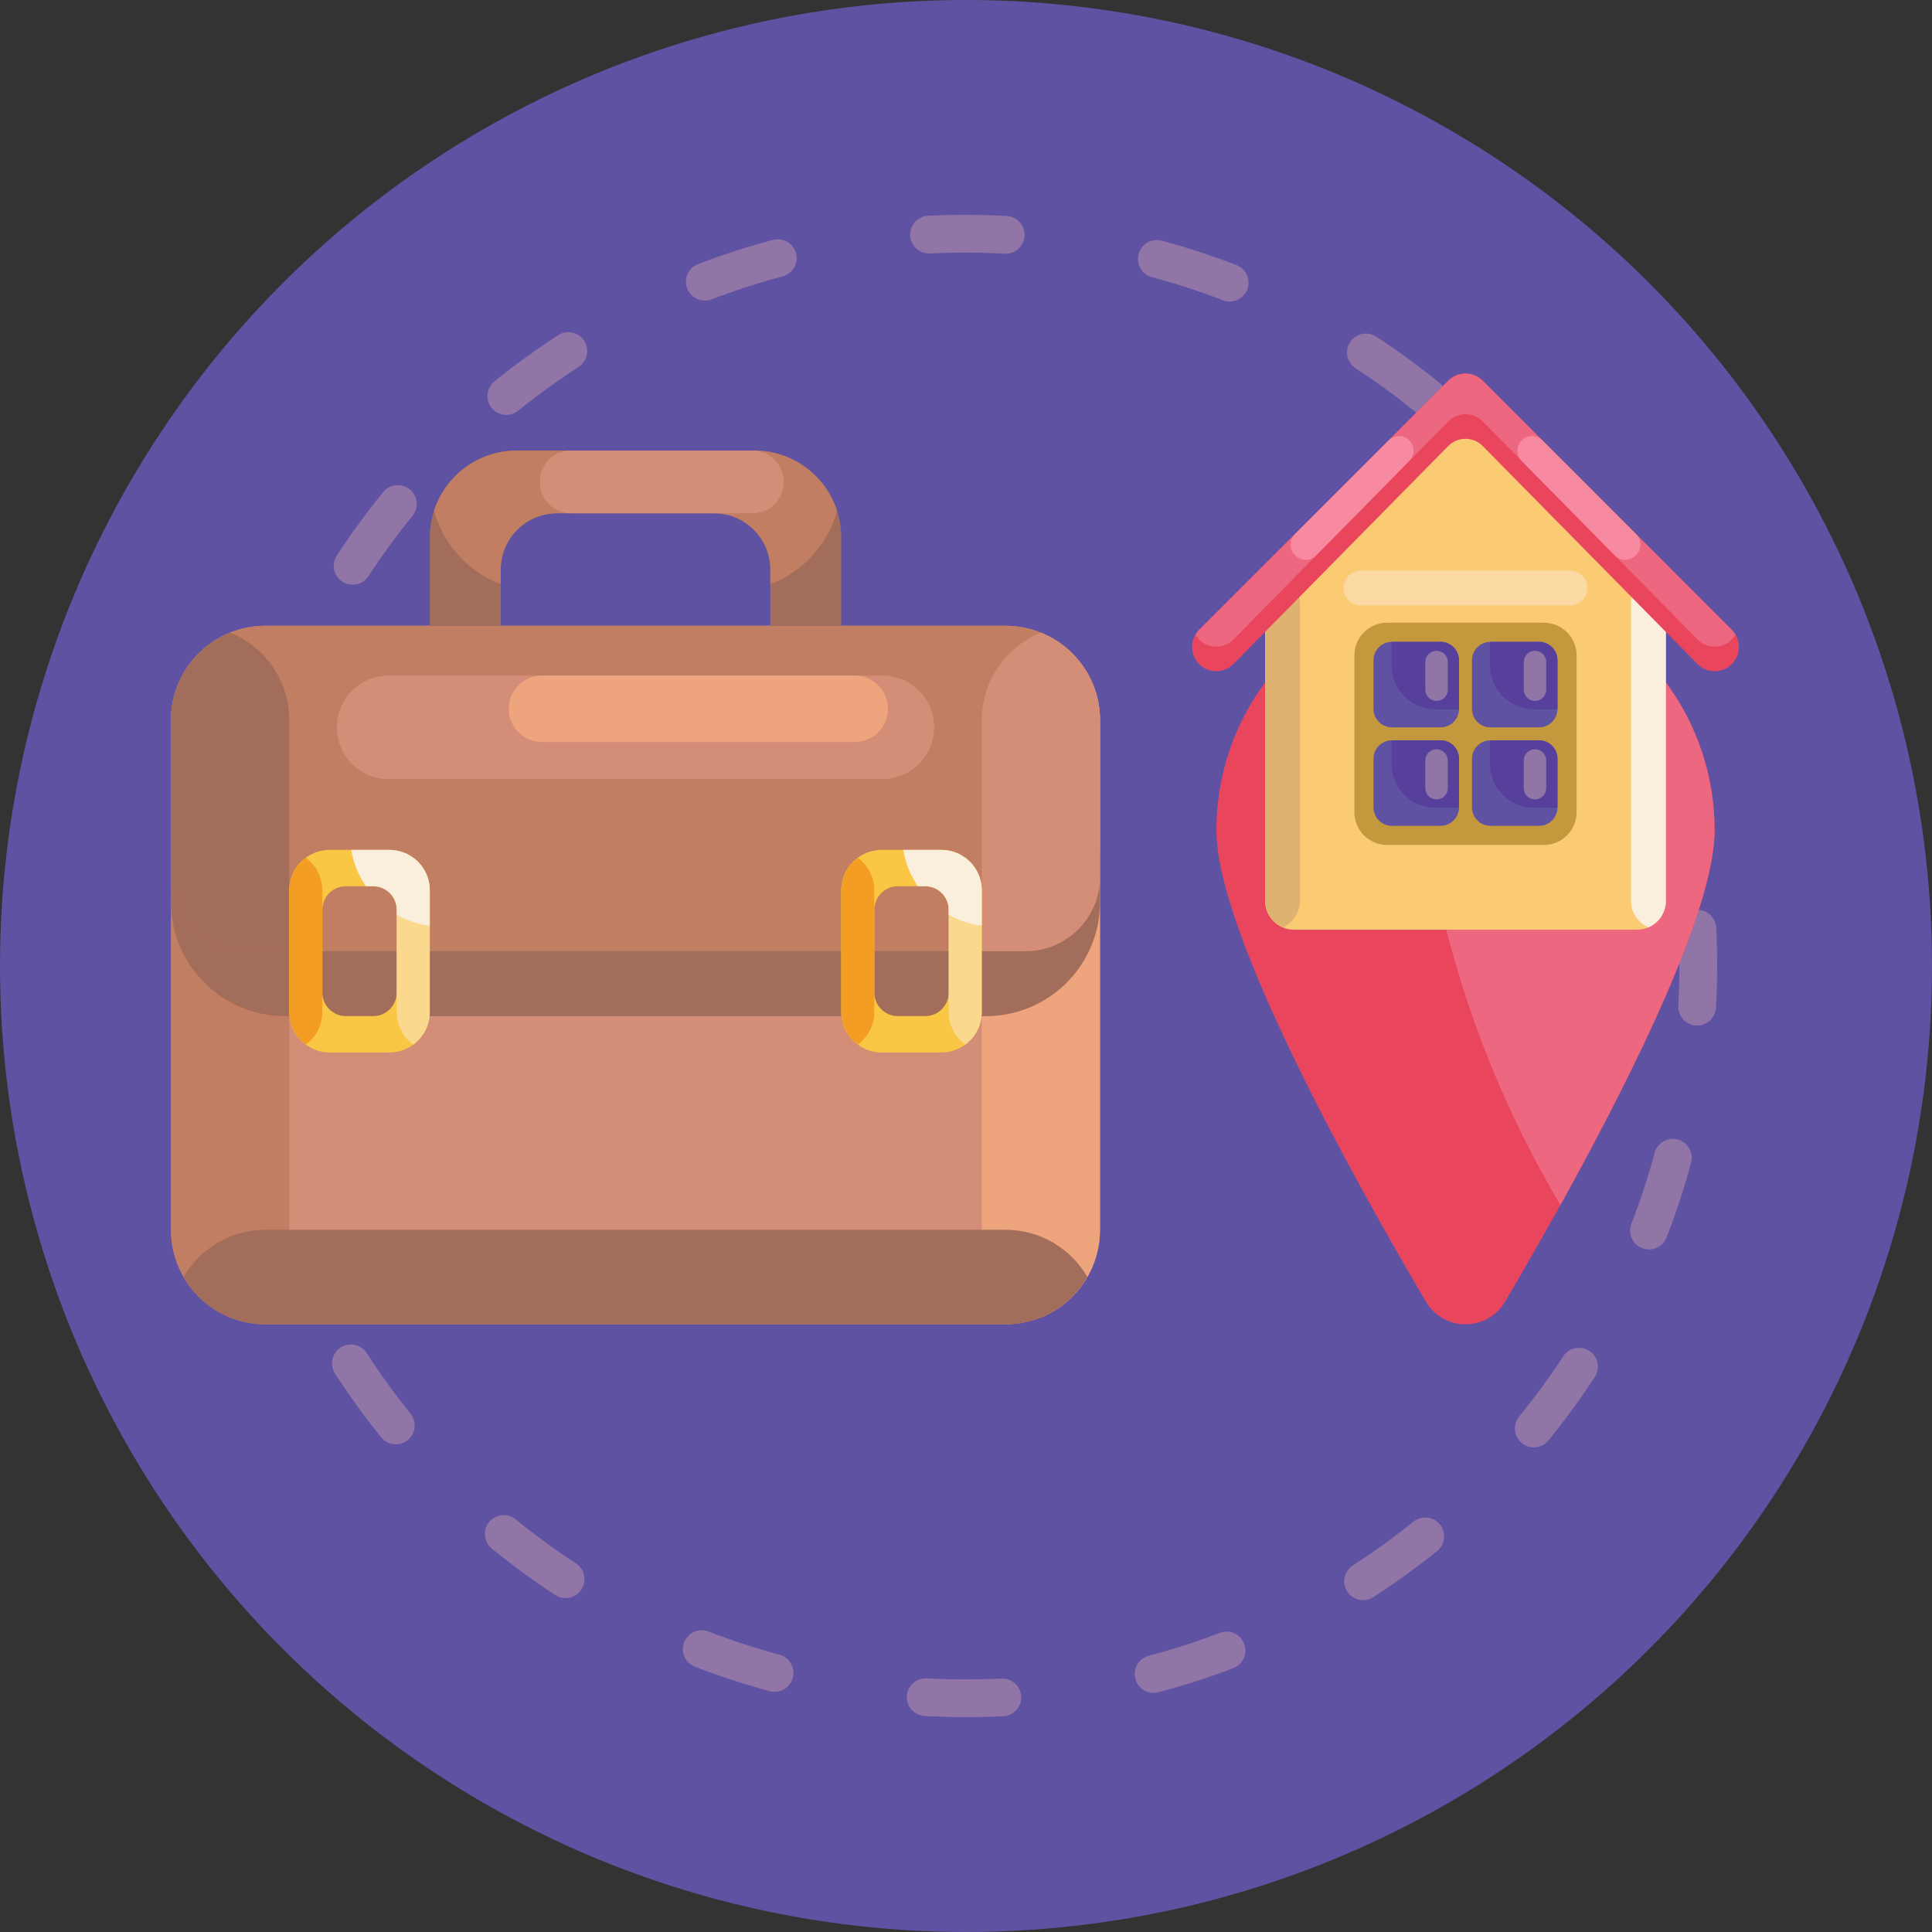 <svg id="Icons" enable-background="new 0 0 512 512" height="512" viewBox="0 0 512 512" width="512" xmlns="http://www.w3.org/2000/svg"><rect x="0" y="0" width="512" height="512" fill="#333333" stroke="none"/><g><circle cx="256" cy="256" fill="#6052a3" r="256"/><g fill="#9175a7"><path d="m256.168 455.059c-3.612 0-7.268-.099-10.867-.292l-.273-.016c-2.757-.159-4.862-2.522-4.703-5.279.16-2.757 2.535-4.854 5.28-4.703l.195.01c6.54.353 13.084.371 19.584.058 2.764-.127 5.102 1.995 5.235 4.753.133 2.759-1.995 5.103-4.753 5.235-3.22.154-6.484.234-9.698.234z"/><path d="m305.714 448.631c-2.213 0-4.237-1.48-4.83-3.721-.707-2.67.884-5.407 3.554-6.113 6.353-1.683 12.69-3.724 18.834-6.066 2.578-.984 5.469.31 6.453 2.891.984 2.58-.31 5.47-2.891 6.453-6.472 2.468-13.146 4.617-19.837 6.389-.428.113-.859.167-1.283.167z"/><path d="m205.273 448.348c-.431 0-.869-.056-1.305-.174-6.687-1.804-13.349-3.983-19.802-6.479-2.576-.995-3.856-3.891-2.86-6.466.996-2.577 3.891-3.858 6.467-2.86 6.125 2.368 12.451 4.438 18.8 6.15 2.666.719 4.245 3.463 3.525 6.13-.602 2.23-2.62 3.699-4.825 3.699z"/><path d="m361.24 424.059c-1.641 0-3.247-.807-4.204-2.286-1.5-2.319-.835-5.415 1.484-6.914 5.52-3.568 10.915-7.47 16.036-11.596 2.15-1.729 5.298-1.394 7.031.757s1.394 5.298-.756 7.03c-5.391 4.343-11.07 8.45-16.881 12.207-.839.542-1.78.802-2.71.802z"/><path d="m149.881 423.51c-.939 0-1.889-.265-2.733-.817-5.787-3.787-11.442-7.925-16.808-12.3-2.141-1.744-2.461-4.895-.716-7.034 1.745-2.141 4.896-2.461 7.035-.716 5.097 4.154 10.468 8.085 15.965 11.683 2.311 1.512 2.958 4.61 1.446 6.922-.96 1.465-2.558 2.262-4.189 2.262z"/><path d="m406.461 383.566c-1.111 0-2.229-.368-3.158-1.126-2.14-1.746-2.458-4.896-.713-7.035 4.157-5.095 8.09-10.465 11.689-15.959 1.513-2.312 4.612-2.956 6.922-1.443s2.956 4.612 1.443 6.922c-3.789 5.785-7.929 11.438-12.306 16.803-.988 1.21-2.427 1.838-3.877 1.838z"/><path d="m104.9 382.76c-1.46 0-2.907-.636-3.895-1.861-4.344-5.387-8.454-11.064-12.214-16.875-1.5-2.318-.837-5.414 1.481-6.914 2.319-1.503 5.415-.837 6.915 1.48 3.572 5.521 7.476 10.914 11.603 16.031 1.733 2.149 1.396 5.297-.753 7.03-.925.746-2.035 1.109-3.137 1.109z"/><path d="m437.001 331.111c-.601 0-1.21-.108-1.804-.338-2.575-.997-3.854-3.893-2.857-6.468 2.372-6.128 4.443-12.452 6.158-18.797.721-2.666 3.462-4.246 6.131-3.523 2.666.721 4.243 3.466 3.523 6.131-1.806 6.684-3.988 13.345-6.486 19.799-.769 1.982-2.66 3.196-4.665 3.196z"/><path d="m74.628 330.134c-2.014 0-3.911-1.225-4.672-3.218-2.471-6.472-4.624-13.145-6.398-19.834-.708-2.67.882-5.407 3.551-6.115 2.666-.702 5.407.882 6.115 3.551 1.685 6.352 3.728 12.688 6.074 18.832.985 2.58-.308 5.47-2.888 6.454-.586.224-1.189.33-1.782.33z"/><path d="m449.759 271.77c-.094 0-.189-.003-.284-.008-2.757-.154-4.867-2.515-4.712-5.271l.018-.318c.185-3.447.279-6.922.279-10.34 0-3.146-.079-6.329-.235-9.464-.137-2.758 1.987-5.104 4.745-5.242 2.757-.128 5.105 1.987 5.242 4.746.165 3.299.248 6.649.248 9.96 0 3.596-.099 7.252-.293 10.866l-.019.351c-.15 2.661-2.355 4.72-4.989 4.72z"/><path d="m62.169 270.71c-2.65 0-4.86-2.081-4.99-4.757-.158-3.242-.238-6.534-.238-9.785 0-3.596.099-7.252.293-10.866l.008-.159c.143-2.758 2.508-4.883 5.251-4.735 2.758.143 4.877 2.494 4.735 5.251l-.009.17c-.185 3.447-.279 6.922-.279 10.34 0 3.089.076 6.218.227 9.299.134 2.758-1.992 5.103-4.75 5.237-.083.003-.166.005-.248.005z"/><path d="m443.562 211.037c-2.211 0-4.233-1.478-4.829-3.715-1.689-6.348-3.738-12.682-6.09-18.825-.987-2.579.303-5.471 2.882-6.458 2.578-.983 5.47.304 6.457 2.882 2.478 6.472 4.636 13.143 6.416 19.829.71 2.669-.877 5.408-3.546 6.118-.432.114-.864.169-1.29.169z"/><path d="m68.634 210.352c-.43 0-.868-.056-1.303-.173-2.667-.719-4.246-3.462-3.528-6.128 1.801-6.688 3.978-13.352 6.469-19.804.995-2.577 3.89-3.858 6.466-2.863 2.576.994 3.858 3.889 2.863 6.465-2.366 6.126-4.432 12.452-6.142 18.802-.601 2.231-2.62 3.701-4.825 3.701z"/><path d="m418.924 155.552c-1.638 0-3.243-.804-4.2-2.28-3.576-5.515-7.484-10.904-11.617-16.021-1.735-2.148-1.4-5.296.748-7.031 2.146-1.735 5.295-1.402 7.031.748 4.351 5.386 8.464 11.06 12.229 16.863 1.502 2.317.842 5.413-1.475 6.916-.841.544-1.784.805-2.716.805z"/><path d="m93.44 154.957c-.938 0-1.887-.265-2.731-.816-2.312-1.511-2.96-4.609-1.449-6.921 3.786-5.79 7.921-11.447 12.292-16.812 1.744-2.143 4.894-2.464 7.035-.72s2.463 4.894.719 7.034c-4.151 5.098-8.08 10.471-11.675 15.971-.96 1.466-2.559 2.264-4.191 2.264z"/><path d="m378.366 110.375c-1.109 0-2.226-.367-3.153-1.122-5.098-4.148-10.473-8.074-15.975-11.668-2.312-1.511-2.962-4.609-1.452-6.921s4.607-2.961 6.92-1.452c5.792 3.784 11.451 7.917 16.818 12.285 2.142 1.743 2.465 4.892.722 7.034-.987 1.214-2.428 1.844-3.88 1.844z"/><path d="m134.177 109.951c-1.459 0-2.906-.636-3.894-1.859-1.734-2.149-1.398-5.297.75-7.031 5.387-4.349 11.063-8.46 16.871-12.222 2.319-1.502 5.414-.839 6.915 1.478 1.501 2.318.839 5.414-1.479 6.915-5.517 3.573-10.909 7.479-16.026 11.61-.924.746-2.035 1.109-3.137 1.109z"/><path d="m325.872 79.907c-.598 0-1.206-.107-1.798-.336-6.127-2.362-12.455-4.426-18.805-6.134-2.667-.717-4.248-3.459-3.531-6.126s3.46-4.247 6.126-3.53c6.689 1.798 13.353 3.971 19.807 6.46 2.577.993 3.86 3.888 2.866 6.464-.765 1.985-2.659 3.202-4.665 3.202z"/><path d="m186.788 79.658c-2.013 0-3.91-1.224-4.671-3.216-.986-2.579.306-5.47 2.885-6.456 6.472-2.473 13.144-4.628 19.832-6.405 2.667-.708 5.407.879 6.116 3.548s-.879 5.407-3.548 6.116c-6.35 1.688-12.685 3.734-18.83 6.083-.588.224-1.191.33-1.784.33z"/><path d="m266.52 67.231c-.116 0-.232-.004-.349-.012l.344-4.988-.355 4.987c-6.53-.35-13.197-.368-19.708-.047-2.764.124-5.104-1.99-5.24-4.748s1.99-5.104 4.748-5.24c6.852-.339 13.866-.32 20.74.05l.16.01c2.755.19 4.834 2.577 4.644 5.332-.183 2.638-2.38 4.656-4.984 4.656z"/></g><g><g><path d="m291.514 190.88v135.03c0 4.56-1.222 8.838-3.353 12.521-2.774 4.811-7.114 8.619-12.317 10.703-2.883 1.175-6.049 1.818-9.355 1.818h-196.129c-3.322 0-6.487-.642-9.371-1.818-5.203-2.1-9.543-5.892-12.317-10.703-2.131-3.682-3.353-7.961-3.353-12.521v-135.03c0-10.515 6.472-19.525 15.67-23.223 2.883-1.175 6.049-1.818 9.371-1.818h196.129c3.306 0 6.472.643 9.355 1.818 9.183 3.697 15.67 12.692 15.67 23.223z" fill="#d48d77"/><path d="m76.659 190.88v135.03c0 10.53-6.488 19.525-15.67 23.223-9.198-3.698-15.67-12.709-15.67-23.223v-135.03c0-10.515 6.472-19.525 15.67-23.223 9.183 3.697 15.67 12.692 15.67 23.223z" fill="#c17e62"/><path d="m291.514 190.88v135.03c0 4.56-1.222 8.838-3.353 12.521-2.774 4.811-7.114 8.619-12.317 10.703-5.203-2.1-9.543-5.892-12.317-10.703-2.131-3.682-3.353-7.961-3.353-12.521v-135.03c0-10.515 6.472-19.525 15.67-23.223 9.183 3.697 15.67 12.692 15.67 23.223z" fill="#eea47d"/><path d="m288.161 338.431c-4.325 7.49-12.411 12.521-21.672 12.521h-196.129c-3.322 0-6.487-.642-9.371-1.818-5.203-2.1-9.543-5.892-12.317-10.703 2.774-4.811 7.114-8.603 12.317-10.703 2.883-1.175 6.049-1.818 9.371-1.818h196.129c9.261 0 17.347 5.03 21.672 12.521z" fill="#a26d5a"/></g><g><path d="m261.305 269.282h-185.776c-16.684 0-30.21-13.525-30.21-30.21v-13.843h246.196v13.843c-.001 16.684-13.526 30.21-30.21 30.21z" fill="#a26d5a"/><path d="m291.514 190.88v41.463c0 10.891-8.838 19.729-19.729 19.729h-206.737c-10.891 0-19.729-8.838-19.729-19.729v-41.463c0-10.515 6.472-19.525 15.67-23.223 2.883-1.175 6.049-1.818 9.371-1.818h196.129c3.306 0 6.472.643 9.355 1.818 9.183 3.697 15.67 12.692 15.67 23.223z" fill="#c17e62"/><path d="m76.659 190.88v61.192h-11.611c-10.891 0-19.729-8.838-19.729-19.729v-41.463c0-10.515 6.472-19.525 15.67-23.223 9.183 3.697 15.67 12.692 15.67 23.223z" fill="#a26d5a"/><path d="m291.514 190.88v41.463c0 10.891-8.838 19.729-19.729 19.729h-11.612v-61.192c0-10.515 6.472-19.525 15.67-23.223 9.184 3.697 15.671 12.692 15.671 23.223z" fill="#d48d77"/><path d="m233.835 179.026h-130.836c-7.581 0-13.727 6.146-13.727 13.727s6.146 13.727 13.727 13.727h130.836c7.581 0 13.727-6.146 13.727-13.727s-6.146-13.727-13.727-13.727z" fill="#d48d77"/><path d="m226.503 196.657h-82.865c-4.869 0-8.815-3.947-8.815-8.815 0-4.869 3.947-8.815 8.815-8.815h82.865c4.869 0 8.815 3.947 8.815 8.815s-3.947 8.815-8.815 8.815z" fill="#eea47d"/></g><g><g><path d="m109.52 227.313c-1.771-1.316-3.965-2.084-6.346-2.084h-15.796c-2.366 0-4.56.768-6.331 2.084-2.664 1.927-4.388 5.077-4.388 8.634v32.249c0 3.557 1.724 6.707 4.388 8.634 1.771 1.316 3.965 2.084 6.331 2.084h15.796c2.382 0 4.576-.768 6.346-2.084 2.648-1.943 4.372-5.093 4.372-8.634v-32.249c0-3.541-1.724-6.691-4.372-8.634zm-4.384 35.724c0 3.449-2.796 6.244-6.244 6.244h-7.223c-3.449 0-6.244-2.796-6.244-6.244v-21.931c0-3.449 2.796-6.244 6.244-6.244h7.223c3.449 0 6.244 2.796 6.244 6.244z" fill="#f9c744"/><path d="m113.892 235.947v32.249c0 3.542-1.724 6.691-4.372 8.634-2.664-1.943-4.388-5.093-4.388-8.634v-32.249c0-3.542 1.724-6.691 4.388-8.634 2.648 1.943 4.372 5.093 4.372 8.634z" fill="#fad98f"/><path d="m85.419 235.947v32.249c0 3.542-1.724 6.691-4.372 8.634-2.664-1.927-4.388-5.077-4.388-8.634v-32.249c0-3.557 1.724-6.707 4.388-8.634 2.648 1.943 4.372 5.093 4.372 8.634z" fill="#f39e22"/><path d="m109.52 227.313c-1.771-1.316-3.965-2.084-6.346-2.084h-10.077c.574 3.528 1.925 6.791 3.85 9.634h1.945c3.449 0 6.244 2.796 6.244 6.244v1.307c2.651 1.494 5.604 2.516 8.756 2.92v-9.386c0-3.542-1.724-6.692-4.372-8.635z" fill="#faefdc"/></g><g><path d="m255.802 227.313c-1.771-1.316-3.965-2.084-6.346-2.084h-15.796c-2.366 0-4.56.768-6.331 2.084-2.664 1.927-4.388 5.077-4.388 8.634v32.249c0 3.557 1.724 6.707 4.388 8.634 1.771 1.316 3.965 2.084 6.331 2.084h15.796c2.382 0 4.576-.768 6.346-2.084 2.648-1.943 4.372-5.093 4.372-8.634v-32.249c0-3.541-1.724-6.691-4.372-8.634zm-4.384 35.724c0 3.449-2.796 6.244-6.244 6.244h-7.223c-3.449 0-6.244-2.796-6.244-6.244v-21.931c0-3.449 2.796-6.244 6.244-6.244h7.223c3.449 0 6.244 2.796 6.244 6.244z" fill="#f9c744"/><path d="m260.174 235.947v32.249c0 3.542-1.724 6.691-4.372 8.634-2.664-1.943-4.388-5.093-4.388-8.634v-32.249c0-3.542 1.724-6.691 4.388-8.634 2.648 1.943 4.372 5.093 4.372 8.634z" fill="#fad98f"/><path d="m231.701 235.947v32.249c0 3.542-1.724 6.691-4.372 8.634-2.664-1.927-4.388-5.077-4.388-8.634v-32.249c0-3.557 1.724-6.707 4.388-8.634 2.648 1.943 4.372 5.093 4.372 8.634z" fill="#f39e22"/><path d="m255.802 227.313c-1.771-1.316-3.965-2.084-6.346-2.084h-10.076c.574 3.528 1.925 6.791 3.85 9.634h1.945c3.449 0 6.244 2.796 6.244 6.244v1.307c2.651 1.494 5.604 2.516 8.756 2.92v-9.386c-.001-3.542-1.725-6.692-4.373-8.635z" fill="#faefdc"/></g></g><g><path d="m222.941 142.443v23.396h-18.789v-14.887c0-8.242-6.691-14.934-14.949-14.934h-41.558c-8.258 0-14.949 6.691-14.949 14.934v14.887h-18.789v-23.396c0-2.46.392-4.826 1.097-7.036 2.977-9.277 11.674-15.999 21.938-15.999h62.963c10.264 0 18.961 6.723 21.938 15.999.707 2.209 1.098 4.575 1.098 7.036z" fill="#a26d5a"/><path d="m221.844 135.407c-2.507 8.932-9.12 16.125-17.692 19.431v-3.886c0-8.242-6.691-14.934-14.949-14.934h-41.558c-8.258 0-14.949 6.691-14.949 14.934v3.886c-3.855-1.489-7.318-3.761-10.186-6.629-3.51-3.51-6.127-7.898-7.506-12.803 2.977-9.277 11.674-15.999 21.938-15.999h62.963c10.265 0 18.962 6.723 21.939 16z" fill="#c17e62"/><path d="m199.522 136.018h-48.31c-4.489 0-8.128-3.639-8.128-8.128v-.354c0-4.489 3.639-8.128 8.128-8.128h48.31c4.489 0 8.128 3.639 8.128 8.128v.354c0 4.489-3.639 8.128-8.128 8.128z" fill="#d48d77"/></g></g><g><g><path d="m388.381 154.072c-4.462 0-8.81.432-12.999 1.298-11.747 2.322-22.355 7.786-30.961 15.457-13.545 12.089-22.06 29.663-22.06 49.242 0 27.273 36.903 93.292 55.525 124.89 4.712 7.991 16.254 7.991 20.967 0 4.166-7.08 9.288-15.913 14.661-25.633.455-.774.888-1.571 1.32-2.368 18.372-33.328 39.543-76.218 39.543-96.889 0-36.448-29.549-65.997-65.996-65.997zm0 92.313c-1.798 0-3.551-.182-5.236-.501-12.043-2.459-21.081-13.09-21.081-25.816 0-9.766 5.327-18.303 13.249-22.834 3.847-2.208 8.309-3.46 13.067-3.46 14.524 0 26.294 11.769 26.294 26.294.001 14.524-11.769 26.317-26.293 26.317z" fill="#e9465e"/><path d="m454.377 220.068c0 20.671-21.172 63.56-39.543 96.889-.432.797-.865 1.594-1.32 2.368-13.409-22.606-23.721-47.284-30.369-73.441 1.685.319 3.438.501 5.236.501 14.524 0 26.294-11.793 26.294-26.317 0-14.525-11.77-26.294-26.294-26.294-4.758 0-9.22 1.252-13.067 3.46-.501-6.738-.751-13.545-.751-20.398 0-7.217.273-14.388.82-21.468 4.189-.865 8.537-1.298 12.999-1.298 36.446.002 65.995 29.551 65.995 65.998z" fill="#ee6781"/></g><g><g><g><path d="m441.47 159.929v78.795c0 3.152-1.901 5.855-4.618 7.034h-.004c-.932.403-1.959.628-3.04.628h-90.881c-1.081 0-2.108-.225-3.04-.628-2.717-1.175-4.621-3.881-4.621-7.034v-78.795l53.102-53.263z" fill="#fbcb74"/><path d="m441.47 159.929v78.795c0 3.152-1.901 5.855-4.618 7.034h-.004c-2.713-1.179-4.618-3.881-4.618-7.034v-78.795c0-3.149 1.904-5.851 4.618-7.034h.004c2.717 1.18 4.618 3.886 4.618 7.034z" fill="#faefdc"/><path d="m344.506 159.929v78.795c0 3.152-1.901 5.858-4.618 7.034-2.717-1.175-4.621-3.881-4.621-7.034v-78.795c0-3.149 1.904-5.855 4.621-7.034 2.717 1.18 4.618 3.886 4.618 7.034z" fill="#deb36f"/><path d="m420.686 155.836c0 2.551-2.068 4.62-4.62 4.62h-55.396c-2.551 0-4.62-2.068-4.62-4.62 0-2.551 2.068-4.62 4.62-4.62h55.396c2.552.001 4.62 2.069 4.62 4.62z" fill="#fbd9a3"/></g><g><path d="m409.16 223.918h-41.581c-4.78 0-8.654-3.875-8.654-8.654v-41.581c0-4.78 3.875-8.654 8.654-8.654h41.581c4.78 0 8.654 3.875 8.654 8.654v41.581c0 4.779-3.874 8.654-8.654 8.654z" fill="#c4983d"/><g><g><path d="m386.654 174.992v12.873c0 .027 0 .062-.007.089-.041 2.662-2.21 4.803-4.886 4.803h-12.873c-2.704 0-4.899-2.189-4.899-4.893v-12.873c0-2.676 2.148-4.851 4.81-4.893.027-.007.062-.007.089-.007h12.873c2.704.002 4.893 2.197 4.893 4.901z" fill="#6052a3"/><path d="m386.654 174.992v12.873c0 .027 0 .062-.007.089-.027.007-.062.007-.089.007h-6.217c-6.382 0-11.549-5.174-11.549-11.549v-6.224c0-.027 0-.062.007-.089.027-.007.062-.007.089-.007h12.873c2.704.001 4.893 2.196 4.893 4.9z" fill="#57409b"/><path d="m380.695 185.751c-1.642 0-2.973-1.331-2.973-2.973v-7.344c0-1.642 1.331-2.973 2.973-2.973s2.973 1.331 2.973 2.973v7.344c0 1.642-1.331 2.973-2.973 2.973z" fill="#9175a7"/></g><g><path d="m412.75 174.992v12.873c0 .027 0 .062-.007.089-.041 2.662-2.21 4.803-4.886 4.803h-12.873c-2.704 0-4.899-2.189-4.899-4.893v-12.873c0-2.676 2.148-4.851 4.81-4.893.027-.007.062-.007.089-.007h12.873c2.704.002 4.893 2.197 4.893 4.901z" fill="#6052a3"/><path d="m412.75 174.992v12.873c0 .027 0 .062-.007.089-.027.007-.062.007-.089.007h-6.217c-6.382 0-11.549-5.174-11.549-11.549v-6.224c0-.027 0-.062.007-.089.027-.007.062-.007.089-.007h12.873c2.704.001 4.893 2.196 4.893 4.9z" fill="#57409b"/><path d="m406.791 185.751c-1.642 0-2.973-1.331-2.973-2.973v-7.344c0-1.642 1.331-2.973 2.973-2.973s2.973 1.331 2.973 2.973v7.344c0 1.642-1.331 2.973-2.973 2.973z" fill="#9175a7"/></g><g><path d="m386.654 201.088v12.873c0 .027 0 .062-.007.089-.041 2.662-2.21 4.803-4.886 4.803h-12.873c-2.704 0-4.899-2.189-4.899-4.893v-12.873c0-2.676 2.148-4.851 4.81-4.893.027-.007.062-.007.089-.007h12.873c2.704.002 4.893 2.197 4.893 4.901z" fill="#6052a3"/><path d="m386.654 201.088v12.873c0 .027 0 .062-.007.089-.027.007-.062.007-.089.007h-6.217c-6.382 0-11.549-5.174-11.549-11.549v-6.224c0-.027 0-.062.007-.089.027-.007.062-.007.089-.007h12.873c2.704.001 4.893 2.196 4.893 4.9z" fill="#57409b"/><path d="m380.695 211.847c-1.642 0-2.973-1.331-2.973-2.973v-7.344c0-1.642 1.331-2.973 2.973-2.973s2.973 1.331 2.973 2.973v7.344c0 1.642-1.331 2.973-2.973 2.973z" fill="#9175a7"/></g><g><path d="m412.75 201.088v12.873c0 .027 0 .062-.007.089-.041 2.662-2.21 4.803-4.886 4.803h-12.873c-2.704 0-4.899-2.189-4.899-4.893v-12.873c0-2.676 2.148-4.851 4.81-4.893.027-.007.062-.007.089-.007h12.873c2.704.002 4.893 2.197 4.893 4.901z" fill="#6052a3"/><path d="m412.75 201.088v12.873c0 .027 0 .062-.007.089-.027.007-.062.007-.089.007h-6.217c-6.382 0-11.549-5.174-11.549-11.549v-6.224c0-.027 0-.062.007-.089.027-.007.062-.007.089-.007h12.873c2.704.001 4.893 2.196 4.893 4.9z" fill="#57409b"/><path d="m406.791 211.847c-1.642 0-2.973-1.331-2.973-2.973v-7.344c0-1.642 1.331-2.973 2.973-2.973s2.973 1.331 2.973 2.973v7.344c0 1.642-1.331 2.973-2.973 2.973z" fill="#9175a7"/></g></g></g><g><path d="m460.829 171.461c0 1.643-.628 3.283-1.879 4.534-2.517 2.517-6.606 2.503-9.105-.033l-56.91-57.763c-2.51-2.55-6.624-2.55-9.134 0l-56.91 57.763c-1.255 1.273-2.913 1.912-4.567 1.912-1.643 0-3.286-.628-4.538-1.879-2.115-2.115-2.441-5.34-.987-7.799.268-.453.599-.881.987-1.27l66.059-66.055c2.503-2.507 6.566-2.503 9.069 0l66.037 66.055c.388.388.718.816.987 1.27.594 1.005.891 2.133.891 3.265z" fill="#e9465e"/><path d="m459.937 168.196c-.268.453-.599.881-.987 1.27v.004c-2.517 2.517-6.606 2.499-9.105-.036l-56.91-57.763c-2.51-2.55-6.624-2.55-9.134 0l-56.91 57.763c-1.255 1.273-2.913 1.912-4.571 1.912-1.643 0-3.283-.624-4.534-1.875-.392-.392-.718-.82-.987-1.273.268-.453.599-.881.987-1.27l66.059-66.055c2.503-2.507 6.566-2.503 9.069 0l66.037 66.055c.388.387.718.815.986 1.268z" fill="#ee6781"/><g fill="#f789a1"><path d="m343.343 147.249-.187-.184c-1.531-1.502-1.542-3.964-.026-5.481l24.895-24.893c1.497-1.497 3.921-1.508 5.431-.024 1.521 1.495 1.541 3.94.044 5.459l-24.707 25.077c-1.494 1.516-3.932 1.537-5.45.046z"/><path d="m433.398 147.249.183-.18c1.534-1.504 1.547-3.971.028-5.49l-24.88-24.886c-1.498-1.498-3.922-1.511-5.435-.029-1.528 1.496-1.549 3.948-.049 5.472l24.696 25.066c1.496 1.516 3.936 1.538 5.457.047z"/></g></g></g></g></g></g></svg>